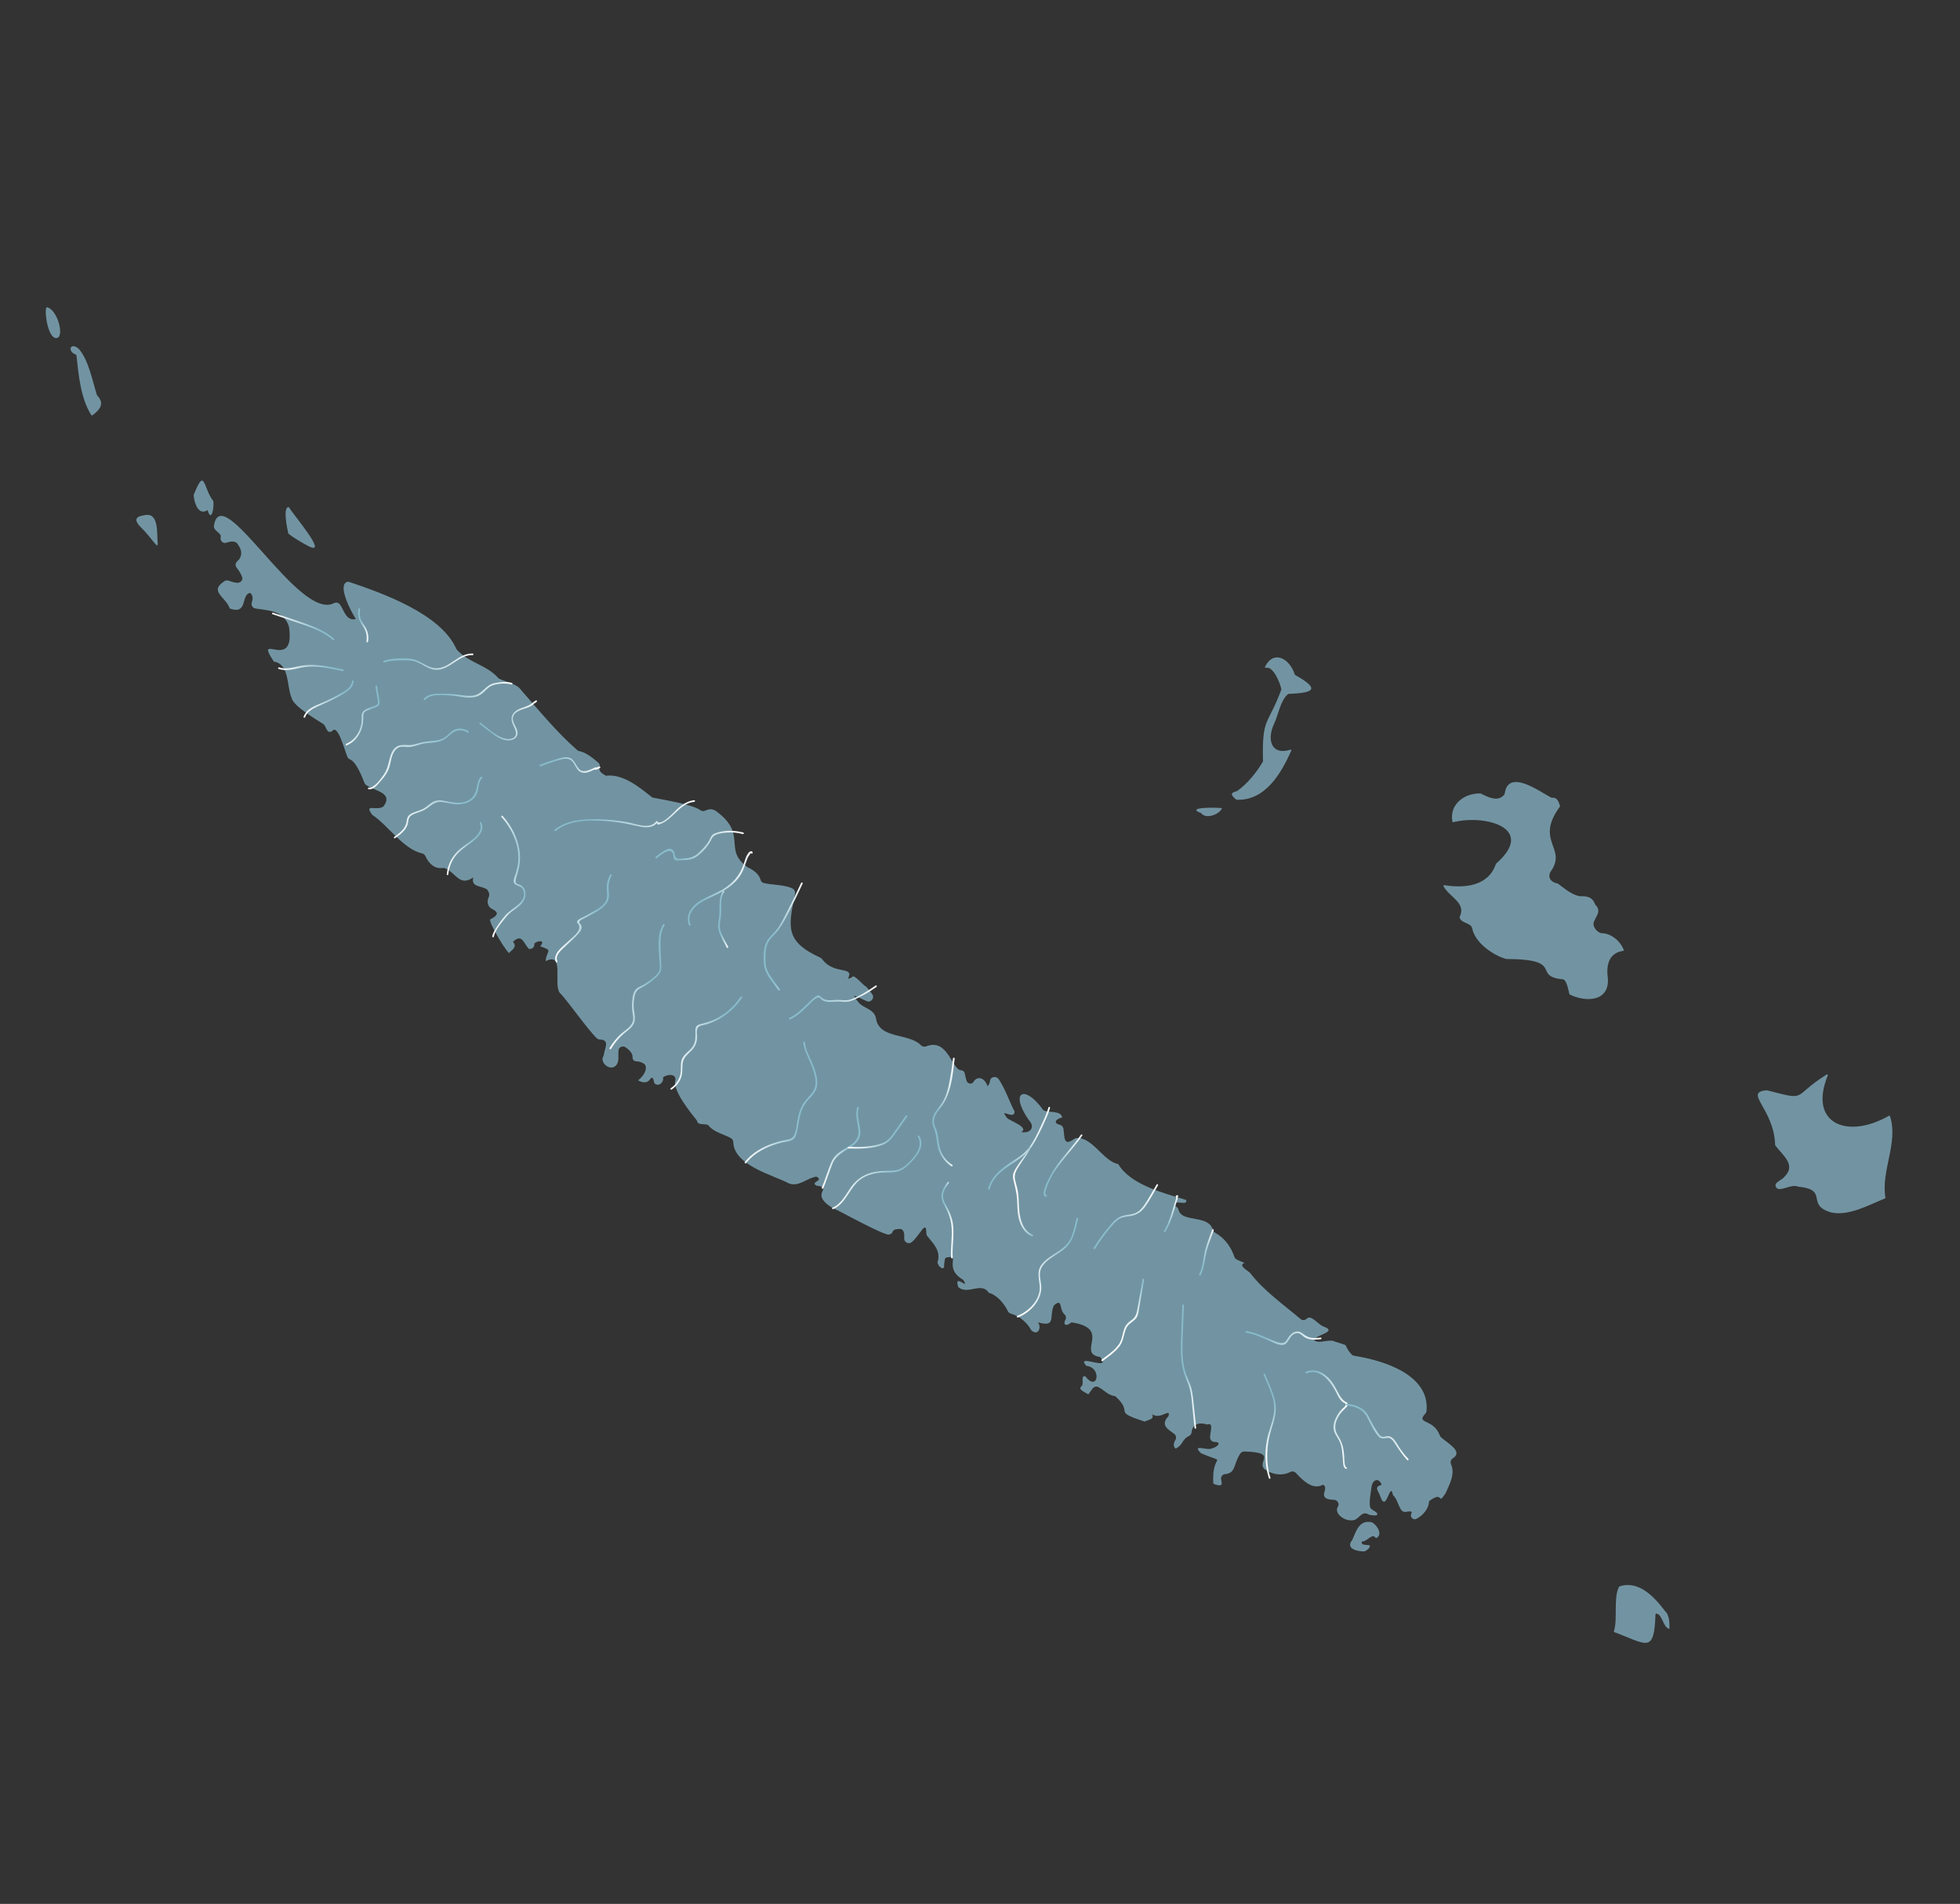 <?xml version="1.0" encoding="utf-8"?>
<!-- Generator: Adobe Illustrator 24.3.0, SVG Export Plug-In . SVG Version: 6.00 Build 0)  -->
<svg version="1.0" id="Calque_1" xmlns="http://www.w3.org/2000/svg" xmlns:xlink="http://www.w3.org/1999/xlink" x="0px" y="0px"
	 viewBox="0 0 305.7 297" enable-background="new 0 0 305.7 297" xml:space="preserve">
<rect x="0" y="0" width="305.7" height="297" fill="#333333" stroke="none"/>
<g id="New_Caledonia">
	<path fill="#7294A2" d="M33.24,78.12c-1.57-1.99-1.24-5.43-3.02-0.94c-0.01,0.02-0.01,0.04-0.01,0.06c0.05,1.1,0.72,3.31,2.16,2.33
		c0.62,2.06,1.05-0.44,0.9-1.4C33.26,78.15,33.25,78.14,33.24,78.12z M44.97,83.23c0,0.01,0.01,0.02,0.02,0.03
		c0.75,0.6,2.4,1.59,3.26,2c2.92,1.37-2.43-4.89-3.19-6.12c-0.02-0.02-0.04-0.04-0.07-0.04C44.09,79.16,44.81,82.56,44.97,83.23z
		 M213.96,237.47c-0.02-0.01-0.03-0.01-0.05-0.02c-1.96-0.36-2.38,1.42-3,2.78c-1.13,1.38,0.86,1.83,1.94,1.78
		c0.33-0.17,0.86-0.49,0.8-0.93c-0.3-0.13-1.52,0.05-1.23-0.61c0.82,0.04,1.59-1.34,2.09-0.62c0.04,0.05,0.12,0.09,0.18,0.06
		C215.71,239.41,214.77,237.85,213.96,237.47z M187.35,126.84c0.69,1.01,2.86,0.23,3.25-0.77
		C189.57,125.93,184.73,125.91,187.35,126.84z M15.14,61.67c-0.01-0.01-0.02-0.02-0.02-0.04c-0.71-2.18-1.27-5.45-2.86-7.24
		c-1.33-1.1-1.8,0.44-0.41,0.94c0.04,0.01,0.06,0.04,0.07,0.08c0.31,2.85,0.64,6.73,2.32,9.34c0.04,0.06,0.12,0.07,0.18,0.03
		C15.58,63.9,16.39,62.98,15.14,61.67z M259.69,251.32c-1.61-2.14-4.07-4.86-7.1-3.84c-0.03,0.01-0.06,0.04-0.08,0.07
		c-0.9,1.73-0.17,5.06-0.79,6.91c-0.02,0.06,0.01,0.13,0.07,0.15c5.04,1.87,6.22,3.46,6.41-2.76c0-0.07,0.07-0.14,0.14-0.13
		c0.99,0.13,0.99,2.12,2.03,2.39C260.43,253.32,260.37,251.87,259.69,251.32z M250.78,152.65c-0.29-2.04,0.11-3.98,2.36-4.31
		c0.08-0.01,0.13-0.09,0.11-0.16c-0.51-1.36-1.99-2.63-3.48-2.6c-0.66-0.15-1.31-0.9-1.23-1.6c0-0.02,0.01-0.03,0.01-0.05
		c0.4-1.09,1.29-1.79,0.26-2.8c-0.43-1.2-1.21-1.35-2.38-1.32c-0.01,0-0.02,0-0.03,0c-1.28-0.23-2.41-1.23-3.4-1.96
		c-0.01-0.01-0.03-0.01-0.04-0.02c-0.96-0.17-1.62-0.82-1.14-1.81c2.74-3.78-2.56-4.73,1.51-10.24c-0.18-0.63-0.46-1.5-1.32-1.32
		c-1.83-0.94-6.81-4.68-7.33-0.61c0,0.02-0.01,0.05-0.03,0.07c-0.99,1.29-2.61,0.4-3.71-0.14c-0.01-0.01-0.03-0.01-0.04-0.01
		c-2.52-0.04-4.87,1.7-4.37,4.4c0.01,0.06,0.07,0.1,0.13,0.09c4.95-1.25,13.04,0.9,6.68,6.47c-0.02,0.01-0.03,0.03-0.03,0.05
		c-1.17,3.49-4.93,3.81-8.05,3.3c-0.09-0.01-0.16,0.08-0.12,0.16c0.91,1.72,3.6,2.57,2.53,4.78c-0.01,0.03-0.02,0.07-0.01,0.1
		c0.22,0.95,1.75,0.79,1.96,1.69c0.41,2.21,3.2,4.19,5.27,4.78c0.01,0,0.03,0,0.04,0.01c9.3,0.02,3.9,2.69,8.83,3.17
		c0.64,0.08,0.87,1.84,1.03,2.33c0.01,0.02,0.02,0.03,0.04,0.04C247.28,156.35,251.01,156.31,250.78,152.65z M192.84,124.75
		c4.48,0.23,6.99-4.11,8.56-7.66c0.04-0.09-0.05-0.17-0.14-0.14c-2.99,0.95-3.69-1.59-2.55-4.02c0.65-1.32,1-3.71,2.18-4.65
		c0.02-0.02,0.05-0.03,0.08-0.03c3.84-0.17,5.11-0.66,1.04-2.95c-0.03-0.02-0.05-0.04-0.06-0.07c-0.81-2.54-3.32-3.89-4.64-1.22
		c-0.04,0.09,0.04,0.19,0.14,0.17c1.13-0.32,2.24,2.41,2.4,3.35c0,0.02,0,0.05-0.01,0.07c-2.15,5.77-3.01,4.15-2.85,11.14
		c0,0.02,0,0.05-0.02,0.07c-0.93,1.63-2.49,3.55-4.04,4.6C191.76,123.69,192.03,124.1,192.84,124.75z M294.61,174.06
		c-6.48,3.71-12.61,1.25-9.53-6.29c0.04-0.11-0.08-0.21-0.18-0.15c-5.66,3.56-2.73,4.14-9.33,2.46c-3.73,0.3,1.13,2.8,1.3,8.54
		c0,0.02,0.01,0.04,0.02,0.06c1.06,1.46,3.33,3.02,1.46,4.85c-0.35,0.57-1.84,0.93-1.32,1.7c0.47,0.83,2.41-0.62,3.4-0.12
		c4.92,0.47,1.12,2.83,5.14,4.02c2.79,0.63,5.91-1.17,8.44-2.18c0.04-0.02,0.07-0.06,0.06-0.11c-0.72-4.24,2.06-8.59,0.71-12.72
		C294.76,174.06,294.67,174.02,294.61,174.06z M224.59,223.96c-1.03-2.75-3.79-1.75-2.3-3.42c0.12-0.13,0.2-0.29,0.21-0.47
		c0.49-5.62-6.7-7.85-11.27-8.57c-0.18-0.03-0.35-0.12-0.47-0.26c-1.54-1.78,0.15-1.1-2.55-1.95c-0.85-0.5-2.45,0.42-3.21-0.2
		c-0.13-0.84,3.98-1.3,1.32-2.2c-0.8-0.37-1.84-1.83-2.49-1.19c-0.27,0.26-0.67,0.32-0.96,0.08c-2.58-2.18-5.76-4.44-7.79-7.08
		c-0.25-0.44-2.12-1.24-0.97-1.7c-0.26-0.11-0.93-0.34-1.3-0.57c-0.13-0.08-0.22-0.2-0.27-0.34c-0.56-1.6-1.48-2.93-3.07-3.82
		c-0.15-0.08-0.25-0.23-0.29-0.39c-0.68-2.48-4.78-1.09-5.35-3.11c-0.02-0.29-0.37-0.58-0.61-0.69c-0.43-1.14,2.15,0.19,1.77-0.89
		c-3.45-1.08-8.65-2.34-10.59-5.61c-2.21-0.33-4.08-4.3-6.51-4.04c-0.14,0.01-0.28,0.08-0.39,0.16c-1.67,1.17-1.43-0.27-1.64-1.64
		c-0.05-0.3-0.28-0.53-0.57-0.6c-0.94-0.2-0.81-0.86,0.38-1.14c-0.16-1.06-1.89-0.74-2.75-1.04c-0.12-0.04-0.22-0.14-0.3-0.24
		c-2.87-3.95-5.19-2.69-2.17,1.67c1.09,1.15,0.23,2.14-1.16,1.89c1.32-0.77-2-1.81-2.24-2.24c-1.35-1.75,1.16,0.49,1.2-0.97
		c-0.66-1.15-1.41-3.46-2.49-5.05c-0.37-0.54-1.26-0.4-1.34,0.25c-0.04,0.3-0.16,0.6-0.38,0.86c-0.6-1.62-1.76-1.48-2.2-0.69
		c-0.25,0.45-0.94,0.32-1.09-0.17c-0.12-0.39-0.21-0.79-0.28-1.14c-0.05-0.25-0.25-0.47-0.51-0.48c-1.55-0.02-2.05-5.1-5.52-3.74
		c-0.28,0.11-0.6,0.03-0.81-0.18c-1.89-1.96-6.58-0.89-7.02-4.27c-0.31-1.34-1.79-1.45-2.62-2.32c-1.62-1.9-0.27-0.88,1.21-0.28
		c0.66,0.27,1.26-0.51,0.84-1.09c-0.31-0.43-0.64-0.85-0.98-1.21c-0.33-0.01-1.96-2.16-2.21-1.4c-0.86,0.37-0.48,0.17-0.37-0.47
		c-0.02-1.06-2.63-0.19-4.25-2.38c-0.08-0.11-0.19-0.2-0.31-0.25c-5.59-2.57-4.93-4.86-3.92-9.94c0.06-0.31-0.07-0.64-0.34-0.8
		c-1.14-0.65-3.35-0.57-4.59-0.91c-0.23-0.06-0.38-0.25-0.44-0.48c-0.26-0.94-1.18-1.57-2.03-1.97c-3.95-2.82,0.14-5.07-4.95-8.78
		c-0.59-0.37-1.11-0.3-1.63-0.05c-0.22,0.11-0.57,0.1-0.77-0.05c-1.28-0.96-6.11-1.69-7.37-1.96c-0.1-0.02-0.18-0.06-0.26-0.13
		c-2-1.59-4.46-3.61-7.11-3.3c-0.59-0.31-1.16-0.7-0.99-1.3c0.07-0.26,0.01-0.53-0.18-0.71c-0.79-0.72-2.01-1.65-2.95-1.82
		c-0.13-0.02-0.24-0.07-0.34-0.15c-3.09-2.66-6.17-6.42-8.77-9.38c-0.65-0.99-2.41-1.27-3.42-1.77c-0.07-0.04-0.13-0.09-0.19-0.15
		c-1.68-1.96-4.71-2.42-6.41-4.38c-0.05-0.05-0.08-0.11-0.11-0.17c-2.42-5.42-11.48-8.65-16.66-10.39
		c-0.12-0.04-0.26-0.06-0.38-0.01c-1.51,0.58,0.71,4.75,1.39,5.78c-1.47,0.38-1.83-1.32-2.44-2.21c-0.21-0.31-0.62-0.45-0.95-0.27
		c-5.48,2.94-17.53-19.5-18.74-12.09c-0.04,0.22,0.04,0.44,0.18,0.61c0.44,0.51,0.99,0.74,0.87,1.18c-0.14,0.56,0.35,1.07,0.9,0.88
		c0.73-0.24,1.52-0.39,1.9,0.46c0.62,0.81,0.5,1.86-0.19,2.42c-0.31,0.25-0.38,0.69-0.13,1c0.43,0.55,0.84,1.19,0.91,1.72
		c-0.23,1.08-1.43,0.55-2.2,0.31c-0.19-0.06-0.4-0.03-0.57,0.07c-2.54,1.61,0.17,2.44,0.8,4.29c2.88,1.02,1.68-2.18,3.17-2.44
		c0.49,0.37,0.44,0.96,0.26,1.5c-0.14,0.41,0.13,0.86,0.56,0.93c2.1,0.34,4.42,0.29,5.24,2.83c1.08,7.28-5.62,0.53-2.36,5.45
		c2.51,0.42,1.97,3.86,2.78,5.69c0.26,1.27,3.84,3.34,4.95,4.07c0.06,0.04,0.1,0.08,0.15,0.14c0.37,0.53,0.42,1.36,1.2,0.97
		c0.89-1.28,1.93,2.96,2.43,4.07c0.07,0.16,0.21,0.25,0.37,0.32c1.03,0.44,1.87,2.73,2.27,3.7c0.04,0.1,0.1,0.18,0.18,0.25
		c1.23,0.99,4.39,1.16,2.79,3.37c-0.99,0.84-3.19-0.58-1.75,1.35c2.48,1.63,4.76,5.3,7.75,6c0.23,0.05,0.42,0.2,0.52,0.42
		c0.51,1.12,1.38,2.02,2.69,1.86c0.14-0.02,0.28-0.01,0.41,0.05c1.71,0.76,2.23,2.88,4.36,1.42c-0.36,1.59,1.25,1.23,2.17,1.89
		c0.35,0.44,0.39,0.86,0.24,1.19c-0.31,0.67-0.17,1.47,0.49,1.81c0.85,0.43,1.29,0.86-0.22,1.64c-0.53,0.15,3.06,6.15,3.01,5.14
		c0.57-0.5,1.14-0.93,0.51-1.63c1.46-1.38,1.65,0.29,2.5,1.12c0.61-0.01,0.84-0.27,0.85-0.88c0.65-0.52,1.77-0.48,0.89,0.46
		c2.14,0.72,0.99,0.56,0.85,2.32c2.98-1.48,1.21,3.34,2.16,4.88c0.03,0.05,0.06,0.08,0.1,0.12c1.07,1.03,4.48,5.92,5.77,7.06
		c0.12,0.11,0.28,0.16,0.44,0.16c1.65,0.05,0.69,1.45,0.58,2.54c-0.74,1,1.02,2.5,1.93,1.51c0.6-0.67,0.26-1.64,0.41-2.43
		c0.09-0.49,0.68-0.68,1.09-0.4c0.57,0.4,1.11,0.93,1.08,1.52c-0.02,0.33,0.18,0.64,0.51,0.65c0.46,0.02,0.94,0.15,1.28,0.39
		c0.11,0.08,0.2,0.19,0.24,0.32c0.25,0.84-0.54,1.78-1.16,2.27c0.51,0.32,1.33,0.52,1.78-0.07c0.59-0.84,0.59,0.12,0.77,0.53
		c0.69,0.68,1.56-0.31,1.31-0.92c0.62-0.48,2-0.65,1.97,0.38c-0.6,1.51,2.45,5.24,3.33,6.34c0.17,0.86,1.18,0.41,1.77,0.73
		c0.88,1.15,2.62,1.45,3.59,2.06c0.2,0.13,0.31,0.36,0.32,0.6c0.12,3.65,6.19,5.1,8.66,6.42c1.54,0.62,2.84-0.84,4.29-1.05
		c1.32,0.64-1.01,0.79,0,1.4c2.95,0.39-1.41,1.09,2.62,3.55c0.48,0.07,6.16,3.34,8.38,4.05c0.35,0.11,0.78-0.04,0.9-0.39
		c0.15-0.45,0.7-0.43,1.27-0.45c0.54,0.18,0.58,0.82,0.54,1.44c-0.04,0.64,0.69,1.02,1.18,0.61c1.3-1.08,2.26-3.6,2.27-1.41
		c0,0.18,0.06,0.36,0.17,0.5c0.95,1.18,2.09,2.26,1.61,3.96c0.02,0.7,0.44,0.7,1.02,0.86c-0.17-0.5-0.22-1.04,0.25-1.48
		c2.53-0.57-0.58,1.52,2.71,3.47c1.12,1.83-1.58-1.25-0.77,1.13c1.48,1.28,3.62-0.9,4.75,0.88c1.27,0.34,2.39,1.64,2.98,2.87
		c0.09,0.19,0.26,0.32,0.46,0.38c1.31,0.37,2.55,1.36,3.16,2.56c1,1.02,1.71-0.31,1.08-1.2c2.93,0.83,1.67-0.93,2.48-2.64
		c1.41-1.23,0.75,0.59,1.64,1.39c0.26,0.23,0.31,0.58,0.14,0.88c-0.36,0.61-0.01,1.16,0.96,0.37c6.41,0.97,0.67,4.82,4.47,5.41
		c1.98,2.4-3.99-0.71-2.16,1.38c2.47,0.22,1.82,4.17-0.16,1.63c-0.77-0.17-0.15,1.12-0.57,1.54c-0.71,0.51,0.67,1,1.04,1.28
		c0,0,0.39-0.53,0.68-0.92c0.19-0.26,0.55-0.37,0.85-0.24c0.88,0.4,1.59,1.36,2.65,1.42c3.07,2.72-0.64,2.3,4.63,3.98
		c0.46-0.28,1.61-0.32,1.12-1.16c1.34,0.96,2.95-1.08,2.58,0.31c-1.25,1.35-0.26,1.94,0.86,2.74c0.31,0.22,0.42,0.64,0.22,0.97
		c-0.27,0.45-0.4,1,0.03,1.36c1.21-0.6,0.93-1.4,2.08-1.97c0.22-0.11,0.38-0.31,0.41-0.55c0.13-1.33,1.16-1.64,2.46-1.24
		c1.04-0.35,0.42,1.09,0.43,2.04c0.01,0.38,0.33,0.68,0.7,0.68c1.24-0.01,0.42,0.87-0.63,1.07c-0.66,0.2-3-0.76-1.48,0.69
		c4.42,1.89,1.6-0.4,1.91,4.76c1.6,0.62,1.34-0.03,1.22-0.68c-0.07-0.4,0.19-0.78,0.6-0.82c1.75-0.17,1.28-1.53,2.38-3.2
		c0.14-0.21,0.4-0.34,0.65-0.33c5.62,0.14,1.42,1.78,3.42,2.94c1.17,0.72,2.56,0.87,3.77,0.24c0.28-0.15,0.64-0.06,0.85,0.17
		c1.07,1.17,2.62,2.71,4.22,1.83c0.49,0.19,0.34,0.8,0.18,1.28c-0.11,0.34,0.04,0.72,0.36,0.87s0.73,0.19,1.14,0.2
		c0.55,0.01,0.95,0.62,0.64,1.08c-0.68,1.02,1.11,2.45,2.57,2.07c0.08-0.02,0.17-0.06,0.24-0.11c0.75-0.48,1.06-1.31,2.05-0.71
		c1.51,0.34,1.72-0.12,0.54-0.76c-0.22-0.12-0.38-0.33-0.41-0.58c-0.12-0.92,0.18-2.26,0.26-3.05c0.18-1.14,1.15-1.43,1.58-0.28
		c-1.33,0.38-0.47,0.93-0.2,1.86c0.96,2.68,1.5-2.64,1.97-0.24c0.63,0.55,0.8,1.61,1.29,2.32c0.16,0.23,0.45,0.34,0.72,0.29
		c0.81-0.17,1-0.03,0.86,0.21c-0.31,0.53,0.25,1.16,0.79,0.87c1.14-0.61,1.97-1.73,1.95-2.75c2.42-1.79,1.23,0.8,2.56-1.2
		c0.68-1.45,1.53-3.1,0.89-4.52c-0.15-0.32-0.07-0.75,0.23-0.94c1.68-1.07-0.54-2.21-1.78-3.29
		C224.68,224.15,224.63,224.06,224.59,223.96z M7.33,47.93c-0.51-0.11,0,4.74,1.41,4.81S9.04,48.3,7.33,47.93z M22.59,80.36
		c-0.37,0.08-2.37,0.19-0.59,1.92s2.74,3.72,2.59,2.32C24.44,83.19,24.81,79.91,22.59,80.36z M146.21,196.81
		c0.02,0.7,0.87,1.37,1.02,0.86c0,0,0.05-1.16,0.25-1.48"/>
	<g>
		<g>
			<g>
				
					<linearGradient id="SVGID_1_" gradientUnits="userSpaceOnUse" x1="59.774" y1="365.219" x2="73.841" y2="365.219" gradientTransform="matrix(1 0 0 1 0 -262)">
					<stop  offset="0.251" style="stop-color:#89BCCC"/>
					<stop  offset="1" style="stop-color:#FFFFFF"/>
				</linearGradient>
				<path fill="url(#SVGID_1_)" d="M73.72,101.95c-2.23-0.1-3.59,2.4-5.78,2.29c-1.37-0.07-2.41-1.25-3.77-1.44
					c-1.37-0.18-2.98-0.11-4.31,0.28c-0.15,0.05-0.09,0.29,0.07,0.24c0.77-0.23,1.56-0.29,2.36-0.31c0.83-0.02,1.7-0.07,2.5,0.18
					c1.14,0.36,2.05,1.32,3.31,1.3c2.14-0.03,3.46-2.39,5.63-2.29C73.88,102.2,73.88,101.95,73.72,101.95L73.72,101.95z"/>
			</g>
		</g>
		<g>
			<g>
				
					<linearGradient id="SVGID_2_" gradientUnits="userSpaceOnUse" x1="66.076" y1="369.796" x2="79.931" y2="369.796" gradientTransform="matrix(1 0 0 1 0 -262)">
					<stop  offset="0.251" style="stop-color:#89BCCC"/>
					<stop  offset="1" style="stop-color:#FFFFFF"/>
				</linearGradient>
				<path fill="url(#SVGID_2_)" d="M79.84,106.53c-0.88-0.25-1.96-0.14-2.85,0.07c-1.24,0.3-1.77,1.64-3.05,1.89
					c-0.77,0.15-1.57,0.01-2.33-0.1c-0.72-0.1-1.43-0.16-2.15-0.17c-1.13-0.01-2.51-0.13-3.35,0.77c-0.11,0.12,0.07,0.29,0.18,0.18
					c0.92-0.98,2.78-0.74,3.99-0.67c1.22,0.07,2.5,0.48,3.73,0.24c0.46-0.09,0.88-0.29,1.24-0.59c0.48-0.4,0.86-0.94,1.46-1.19
					c0.86-0.35,2.17-0.44,3.06-0.19C79.93,106.82,80,106.58,79.84,106.53L79.84,106.53z"/>
			</g>
		</g>
		<g>
			<g>
				
					<linearGradient id="SVGID_3_" gradientUnits="userSpaceOnUse" x1="42.429" y1="359.719" x2="52.117" y2="359.719" gradientTransform="matrix(1 0 0 1 0 -262)">
					<stop  offset="0" style="stop-color:#FFFFFF"/>
					<stop  offset="0.785" style="stop-color:#89BCCC"/>
				</linearGradient>
				<path fill="url(#SVGID_3_)" d="M42.52,95.82c1.7,0.58,3.41,1.14,5.11,1.74c1.53,0.54,3.05,1.17,4.28,2.27
					c0.12,0.11,0.3-0.07,0.18-0.18c-1.18-1.05-2.62-1.7-4.09-2.23c-1.79-0.65-3.6-1.23-5.41-1.84
					C42.43,95.53,42.36,95.77,42.52,95.82L42.52,95.82z"/>
			</g>
		</g>
		<g>
			<g>
				
					<linearGradient id="SVGID_4_" gradientUnits="userSpaceOnUse" x1="43.374" y1="366.211" x2="53.606" y2="366.211" gradientTransform="matrix(1 0 0 1 0 -262)">
					<stop  offset="0" style="stop-color:#FFFFFF"/>
					<stop  offset="0.785" style="stop-color:#89BCCC"/>
				</linearGradient>
				<path fill="url(#SVGID_4_)" d="M43.46,104.35c1.52,0.54,3.17-0.3,4.71-0.36c1.78-0.07,3.54,0.32,5.28,0.7
					c0.16,0.03,0.22-0.21,0.07-0.24c-1.63-0.36-3.28-0.72-4.96-0.72c-0.77,0-1.52,0.1-2.27,0.27c-0.92,0.2-1.83,0.43-2.75,0.11
					C43.37,104.06,43.31,104.3,43.46,104.35L43.46,104.35z"/>
			</g>
		</g>
		<g>
			<g>
				
					<linearGradient id="SVGID_5_" gradientUnits="userSpaceOnUse" x1="47.343" y1="371.062" x2="55.161" y2="371.062" gradientTransform="matrix(1 0 0 1 0 -262)">
					<stop  offset="0" style="stop-color:#FFFFFF"/>
					<stop  offset="0.785" style="stop-color:#89BCCC"/>
				</linearGradient>
				<path fill="url(#SVGID_5_)" d="M47.59,111.88c0.28-0.79,1.02-1.24,1.74-1.58c0.8-0.38,1.63-0.7,2.43-1.1s1.64-0.81,2.36-1.34
					c0.54-0.4,0.98-0.89,1.04-1.58c0.02-0.16-0.23-0.16-0.25,0c-0.08,0.88-0.91,1.4-1.6,1.8c-0.83,0.49-1.69,0.93-2.57,1.34
					c-1.22,0.56-2.89,0.99-3.39,2.4C47.3,111.96,47.54,112.03,47.59,111.88L47.59,111.88z"/>
			</g>
		</g>
		<g>
			<g>
				
					<linearGradient id="SVGID_6_" gradientUnits="userSpaceOnUse" x1="53.897" y1="373.615" x2="59.209" y2="373.615" gradientTransform="matrix(1 0 0 1 0 -262)">
					<stop  offset="0" style="stop-color:#FFFFFF"/>
					<stop  offset="0.785" style="stop-color:#89BCCC"/>
				</linearGradient>
				<path fill="url(#SVGID_6_)" d="M54.06,116.28c1.75-0.72,2.62-2.51,2.6-4.33c0-0.3-0.01-0.65,0.22-0.88
					c0.22-0.22,0.62-0.31,0.9-0.43c0.38-0.16,0.96-0.28,1.26-0.59c0.27-0.28,0.15-0.66,0.09-1c-0.11-0.67-0.22-1.34-0.32-2.02
					c-0.03-0.16-0.27-0.09-0.24,0.07c0.09,0.56,0.18,1.12,0.27,1.68c0.04,0.27,0.22,0.87,0.02,1.09c-0.18,0.2-0.54,0.27-0.77,0.37
					c-0.66,0.27-1.53,0.43-1.66,1.25c-0.06,0.38,0,0.77-0.04,1.16c-0.05,0.5-0.19,0.98-0.4,1.43c-0.41,0.87-1.1,1.59-1.99,1.95
					C53.84,116.1,53.91,116.34,54.06,116.28L54.06,116.28z"/>
			</g>
		</g>
		<g>
			<g>
				
					<linearGradient id="SVGID_7_" gradientUnits="userSpaceOnUse" x1="57.389" y1="380.394" x2="73.126" y2="380.394" gradientTransform="matrix(1 0 0 1 0 -262)">
					<stop  offset="0" style="stop-color:#FFFFFF"/>
					<stop  offset="0.785" style="stop-color:#89BCCC"/>
				</linearGradient>
				<path fill="url(#SVGID_7_)" d="M57.51,123.12c0.74,0.09,1.24-0.58,1.68-1.07c0.52-0.57,1.02-1.18,1.35-1.88
					c0.37-0.79,0.39-1.68,0.72-2.49c0.21-0.51,0.57-1.01,1.13-1.16c0.48-0.12,0.98,0.04,1.46,0.01c0.83-0.05,1.59-0.47,2.42-0.57
					c0.75-0.09,1.51-0.1,2.24-0.29c0.64-0.17,1.12-0.51,1.59-0.97c0.8-0.79,1.85-1.06,2.84-0.41c0.14,0.09,0.26-0.13,0.13-0.22
					c-0.55-0.36-1.2-0.5-1.84-0.35c-0.82,0.18-1.19,0.84-1.84,1.29c-0.74,0.52-1.69,0.56-2.56,0.64c-0.83,0.08-1.56,0.29-2.36,0.51
					c-0.81,0.22-1.75-0.14-2.51,0.27c-0.58,0.32-0.9,0.95-1.08,1.55c-0.29,0.98-0.39,1.91-0.97,2.78c-0.44,0.66-1.52,2.22-2.41,2.11
					C57.35,122.85,57.35,123.1,57.51,123.12L57.51,123.12z"/>
			</g>
		</g>
		<g>
			<g>
				
					<linearGradient id="SVGID_8_" gradientUnits="userSpaceOnUse" x1="55.841" y1="359.548" x2="57.444" y2="359.548" gradientTransform="matrix(1 0 0 1 0 -262)">
					<stop  offset="0.251" style="stop-color:#89BCCC"/>
					<stop  offset="1" style="stop-color:#FFFFFF"/>
				</linearGradient>
				<path fill="url(#SVGID_8_)" d="M55.92,94.98c-0.19,0.86,0,1.68,0.48,2.41c0.25,0.39,0.52,0.76,0.66,1.21
					c0.15,0.47,0.18,0.96,0.09,1.45c-0.03,0.16,0.21,0.22,0.24,0.07c0.15-0.84-0.02-1.67-0.47-2.39c-0.25-0.39-0.54-0.76-0.68-1.21
					c-0.16-0.47-0.18-0.97-0.07-1.46C56.19,94.89,55.95,94.82,55.92,94.98L55.92,94.98z"/>
			</g>
		</g>
		<g>
			<g>
				
					<linearGradient id="SVGID_9_" gradientUnits="userSpaceOnUse" x1="61.434" y1="387.965" x2="75.236" y2="387.965" gradientTransform="matrix(1 0 0 1 0 -262)">
					<stop  offset="0" style="stop-color:#FFFFFF"/>
					<stop  offset="0.785" style="stop-color:#89BCCC"/>
				</linearGradient>
				<path fill="url(#SVGID_9_)" d="M61.61,130.76c0.55-0.39,1.11-0.79,1.53-1.33c0.18-0.24,0.34-0.51,0.43-0.8
					c0.16-0.51,0.05-1.04,0.55-1.4c0.61-0.43,1.47-0.53,2.13-0.91c0.83-0.48,1.41-1.27,2.47-1.22c0.93,0.05,1.81,0.39,2.75,0.37
					c0.68-0.01,1.35-0.16,1.93-0.53c0.47-0.3,0.84-0.74,1.03-1.27c0.27-0.77,0.16-1.68,0.77-2.31c0.11-0.12-0.06-0.29-0.18-0.18
					c-0.43,0.44-0.54,0.99-0.64,1.58c-0.16,0.88-0.45,1.6-1.26,2.06c-0.9,0.51-1.98,0.45-2.96,0.28c-0.75-0.14-1.55-0.4-2.31-0.14
					c-0.68,0.24-1.19,0.85-1.82,1.2c-0.66,0.37-1.49,0.46-2.1,0.91c-0.58,0.42-0.41,1.05-0.66,1.64c-0.33,0.81-1.09,1.35-1.78,1.84
					C61.36,130.64,61.48,130.86,61.61,130.76L61.61,130.76z"/>
			</g>
		</g>
		<g>
			<g>
				
					<linearGradient id="SVGID_10_" gradientUnits="userSpaceOnUse" x1="74.763" y1="374.373" x2="83.745" y2="374.373" gradientTransform="matrix(1 0 0 1 0 -262)">
					<stop  offset="0.251" style="stop-color:#89BCCC"/>
					<stop  offset="1" style="stop-color:#FFFFFF"/>
				</linearGradient>
				<path fill="url(#SVGID_10_)" d="M74.83,112.95c0.67,0.51,1.33,1.04,2.01,1.53c0.56,0.41,1.18,0.8,1.87,0.96
					c1.01,0.22,2.21-0.18,1.97-1.4c-0.14-0.74-0.85-1.4-0.66-2.18c0.18-0.76,1.04-1.06,1.7-1.28c0.51-0.17,1.19-0.38,1.57-0.8
					c0.01-0.01,0.09-0.13,0.09-0.13c0.01-0.01-0.11,0.06-0.01,0.07c0.06,0.01,0.28-0.2,0.33-0.23c0.13-0.09,0.01-0.31-0.13-0.22
					c-0.13,0.09-0.3,0.17-0.41,0.29c-0.03,0.03-0.05,0.08-0.03,0.12c-0.07-0.18,0.09-0.1-0.04-0.06c-0.09,0.03-0.19,0.15-0.27,0.2
					c-0.27,0.19-0.57,0.32-0.88,0.43c-0.49,0.17-0.99,0.31-1.43,0.61c-0.85,0.59-0.88,1.41-0.46,2.29c0.27,0.55,0.76,1.44,0.09,1.92
					c-0.57,0.4-1.43,0.19-2.01-0.07c-1.16-0.53-2.16-1.47-3.17-2.24C74.82,112.64,74.7,112.85,74.83,112.95L74.83,112.95z"/>
			</g>
		</g>
		<g>
			<g>
				
					<linearGradient id="SVGID_11_" gradientUnits="userSpaceOnUse" x1="84.167" y1="381.34" x2="93.647" y2="381.34" gradientTransform="matrix(1 0 0 1 0 -262)">
					<stop  offset="0.251" style="stop-color:#89BCCC"/>
					<stop  offset="1" style="stop-color:#FFFFFF"/>
				</linearGradient>
				<path fill="url(#SVGID_11_)" d="M84.32,119.54c0.7-0.28,1.42-0.53,2.14-0.75c0.7-0.21,1.74-0.66,2.44-0.29
					c0.89,0.46,0.87,1.85,1.99,2.04c0.57,0.1,1.12-0.18,1.62-0.4c0.07-0.03,0.41-0.12,0.44-0.18c0.06-0.11-0.06-0.23-0.15-0.13
					c-0.09,0.1-0.06,0.21,0.07,0.24c0.17,0.05,0.57-0.21,0.71-0.27c0.15-0.07,0.02-0.28-0.13-0.22c-0.09,0.04-0.52,0.15-0.57,0.24
					c-0.05,0.1,0.04,0.22,0.14,0.14c0.09-0.07,0.09-0.19-0.01-0.24c-0.13-0.07-0.42,0.11-0.53,0.16c-0.71,0.31-1.59,0.74-2.21,0.03
					c-0.61-0.7-0.78-1.75-1.9-1.79c-0.66-0.02-1.35,0.24-1.98,0.43c-0.73,0.22-1.44,0.47-2.14,0.75
					C84.1,119.35,84.17,119.6,84.32,119.54L84.32,119.54z"/>
			</g>
		</g>
		<g>
			<g>
				
					<linearGradient id="SVGID_12_" gradientUnits="userSpaceOnUse" x1="69.679" y1="394.367" x2="75.229" y2="394.367" gradientTransform="matrix(1 0 0 1 0 -262)">
					<stop  offset="0" style="stop-color:#FFFFFF"/>
					<stop  offset="0.785" style="stop-color:#89BCCC"/>
				</linearGradient>
				<path fill="url(#SVGID_12_)" d="M69.93,136.39c0.08-0.93,0.4-1.83,0.92-2.6c0.53-0.78,1.28-1.36,2.04-1.91
					c1.11-0.8,2.88-1.97,2.18-3.59c-0.06-0.15-0.28-0.02-0.22,0.13c0.42,0.98-0.31,1.87-1.02,2.46c-0.66,0.54-1.4,1-2.05,1.55
					c-1.2,1.01-1.96,2.4-2.1,3.97C69.66,136.55,69.91,136.55,69.93,136.39L69.93,136.39z"/>
			</g>
		</g>
		<g>
			<g>
				
					<linearGradient id="SVGID_13_" gradientUnits="userSpaceOnUse" x1="76.766" y1="398.728" x2="81.963" y2="398.728" gradientTransform="matrix(1 0 0 1 0 -262)">
					<stop  offset="0.108" style="stop-color:#FFFFFF"/>
					<stop  offset="1" style="stop-color:#89BCCC"/>
				</linearGradient>
				<path fill="url(#SVGID_13_)" d="M78.21,127.45c1.62,1.81,2.78,4.29,2.63,6.76c-0.04,0.7-0.21,1.38-0.4,2.05
					c-0.11,0.39-0.4,0.92-0.31,1.33c0.05,0.23,0.2,0.36,0.41,0.47c0.44,0.23,0.84,0.26,1.06,0.78c0.79,1.84-1.8,2.81-2.76,3.93
					c-0.46,0.54-0.89,1.11-1.27,1.71c-0.31,0.47-0.68,1.01-0.79,1.58c-0.03,0.16,0.21,0.22,0.24,0.07c0.21-1.08,1.18-2.19,1.86-3.01
					c0.37-0.45,0.75-0.81,1.23-1.14c0.57-0.39,1.17-0.81,1.54-1.41c0.54-0.87,0.42-2.15-0.61-2.57c-0.13-0.05-0.41-0.09-0.49-0.2
					c-0.22-0.28-0.08-0.7,0.01-0.99c0.16-0.53,0.31-1.06,0.42-1.6c0.16-0.84,0.17-1.7,0.05-2.55c-0.3-2-1.27-3.87-2.62-5.37
					C78.28,127.15,78.11,127.33,78.21,127.45L78.21,127.45z"/>
			</g>
		</g>
		<g>
			<g>
				
					<linearGradient id="SVGID_14_" gradientUnits="userSpaceOnUse" x1="86.569" y1="405.268" x2="95.402" y2="405.268" gradientTransform="matrix(1 0 0 1 0 -262)">
					<stop  offset="0" style="stop-color:#FFFFFF"/>
					<stop  offset="0.764" style="stop-color:#89BCCC"/>
				</linearGradient>
				<path fill="url(#SVGID_14_)" d="M86.93,149.95c-0.45-1.01,0.81-1.9,1.43-2.5c0.62-0.61,1.3-1.19,1.88-1.85
					c0.28-0.31,0.6-0.78,0.43-1.22c-0.08-0.22-0.33-0.32-0.32-0.55c0.02-0.28,0.76-0.56,1.02-0.7c1.11-0.62,2.54-1.2,3.27-2.29
					c0.31-0.47,0.39-0.97,0.33-1.52c-0.11-1-0.07-1.84,0.42-2.74c0.08-0.14-0.14-0.27-0.22-0.13c-0.36,0.66-0.56,1.39-0.53,2.15
					c0.04,0.9,0.24,1.61-0.41,2.37c-0.53,0.61-1.28,1-1.98,1.39c-0.37,0.21-0.74,0.42-1.11,0.62c-0.28,0.16-0.78,0.33-1.01,0.57
					c-0.3,0.32,0,0.42,0.14,0.71c0.48,0.99-1.04,1.99-1.65,2.59c-0.8,0.79-2.5,1.91-1.91,3.24
					C86.77,150.22,86.99,150.1,86.93,149.95L86.93,149.95z"/>
			</g>
		</g>
		<g>
			<g>
				
					<linearGradient id="SVGID_15_" gradientUnits="userSpaceOnUse" x1="86.445" y1="389.239" x2="108.4" y2="389.239" gradientTransform="matrix(1 0 0 1 0 -262)">
					<stop  offset="0.251" style="stop-color:#89BCCC"/>
					<stop  offset="1" style="stop-color:#FFFFFF"/>
				</linearGradient>
				<path fill="url(#SVGID_15_)" d="M86.67,129.62c2.29-1.87,5.77-1.72,8.55-1.48c1.57,0.14,3.07,0.47,4.6,0.8
					c0.99,0.21,2.07,0.2,2.73-0.67c-0.07,0-0.14,0-0.22,0c0.08,0.11,0.15,0.21,0.23,0.32c0.03,0.04,0.08,0.07,0.14,0.06
					c2.19-0.65,3.22-3.33,5.58-3.57c0.16-0.02,0.16-0.27,0-0.25c-1.06,0.11-1.91,0.7-2.67,1.4c-0.46,0.43-2.5,2.69-3.06,1.92
					c-0.06-0.08-0.16-0.08-0.22,0c-1.02,1.33-3.17,0.35-4.49,0.11c-1.42-0.26-2.86-0.41-4.3-0.45c-2.42-0.06-5.1,0.05-7.06,1.65
					C86.37,129.54,86.54,129.72,86.67,129.62L86.67,129.62z"/>
			</g>
		</g>
		<g>
			<g>
				
					<linearGradient id="SVGID_16_" gradientUnits="userSpaceOnUse" x1="102.209" y1="393.908" x2="116.016" y2="393.908" gradientTransform="matrix(1 0 0 1 0 -262)">
					<stop  offset="0.251" style="stop-color:#89BCCC"/>
					<stop  offset="1" style="stop-color:#FFFFFF"/>
				</linearGradient>
				<path fill="url(#SVGID_16_)" d="M115.93,129.87c-1.45-0.38-3.1-0.4-4.51,0.17c-0.54,0.22-0.6,0.72-0.88,1.19
					c-0.41,0.68-1,1.26-1.57,1.81c-0.75,0.71-1.52,0.85-2.52,0.89c-0.43,0.02-0.95,0.18-1.14-0.33c-0.1-0.27-0.08-0.58-0.25-0.83
					c-0.23-0.35-0.57-0.44-0.94-0.3c-0.68,0.25-1.31,0.78-1.87,1.23c-0.12,0.1,0.05,0.28,0.18,0.18c0.52-0.43,2.15-1.85,2.54-0.69
					c0.1,0.31,0.03,0.82,0.38,0.98c0.2,0.09,0.48,0.03,0.68,0.02c0.35-0.01,0.69-0.02,1.04-0.04c0.59-0.04,1.12-0.18,1.6-0.53
					c0.95-0.69,1.87-1.74,2.36-2.81c0.35-0.76,1.58-0.87,2.33-0.93c0.84-0.07,1.68,0.02,2.5,0.23
					C116.02,130.15,116.08,129.91,115.93,129.87L115.93,129.87z"/>
			</g>
		</g>
		<g>
			<g>
				
					<linearGradient id="SVGID_17_" gradientUnits="userSpaceOnUse" x1="107.273" y1="400.601" x2="117.389" y2="400.601" gradientTransform="matrix(1 0 0 1 0 -262)">
					<stop  offset="0.251" style="stop-color:#89BCCC"/>
					<stop  offset="1" style="stop-color:#FFFFFF"/>
				</linearGradient>
				<path fill="url(#SVGID_17_)" d="M117.38,133.05c0-0.4-0.39-0.28-0.57-0.08c-0.45,0.48-0.64,1.3-0.85,1.91
					c-0.59,1.69-1.64,2.88-3.16,3.82c-1.33,0.82-2.9,1.26-4.14,2.21c-1.04,0.8-1.73,2.15-1.18,3.44c0.06,0.15,0.28,0.02,0.22-0.13
					c-0.66-1.55,0.65-2.93,1.9-3.62c1.11-0.62,2.32-1.05,3.4-1.73c0.92-0.58,1.78-1.29,2.39-2.19c0.33-0.48,0.56-1.01,0.75-1.56
					c0.1-0.29,0.2-0.59,0.31-0.88c0.08-0.22,0.17-0.44,0.28-0.65c0.06-0.11,0.4-0.52,0.4-0.55
					C117.13,133.21,117.38,133.21,117.38,133.05L117.38,133.05z"/>
			</g>
		</g>
		<g>
			<g>
				
					<linearGradient id="SVGID_18_" gradientUnits="userSpaceOnUse" x1="111.996" y1="405.42" x2="113.591" y2="405.42" gradientTransform="matrix(1 0 0 1 0 -262)">
					<stop  offset="0.251" style="stop-color:#89BCCC"/>
					<stop  offset="1" style="stop-color:#FFFFFF"/>
				</linearGradient>
				<path fill="url(#SVGID_18_)" d="M112.75,139.02c-0.84,1.24-0.37,2.92-0.62,4.31c-0.14,0.77-0.2,1.46,0.09,2.21
					c0.31,0.79,0.72,1.55,1.13,2.28c0.08,0.14,0.29,0.01,0.22-0.13c-0.4-0.72-0.81-1.46-1.11-2.22c-0.32-0.82-0.17-1.55-0.04-2.39
					c0.2-1.29-0.24-2.8,0.54-3.95C113.06,139.01,112.84,138.88,112.75,139.02L112.75,139.02z"/>
			</g>
		</g>
		<g>
			<g>
				
					<linearGradient id="SVGID_19_" gradientUnits="userSpaceOnUse" x1="95.067" y1="415.913" x2="103.678" y2="415.913" gradientTransform="matrix(1 0 0 1 0 -262)">
					<stop  offset="0" style="stop-color:#FFFFFF"/>
					<stop  offset="0.764" style="stop-color:#89BCCC"/>
				</linearGradient>
				<path fill="url(#SVGID_19_)" d="M95.3,163.62c0.54-0.89,1.19-1.69,1.99-2.37c0.56-0.47,1.24-0.89,1.56-1.57
					c0.4-0.83,0-1.81-0.02-2.68c-0.01-0.59,0.04-1.2,0.19-1.77c0.16-0.62,0.47-0.87,1.01-1.15c0.79-0.4,1.52-0.9,2.18-1.5
					c0.7-0.64,0.99-1.07,0.93-2.03c-0.06-1.07-0.12-2.14-0.13-3.21c-0.01-1.05,0.07-2.1,0.64-3.01c0.08-0.14-0.13-0.26-0.22-0.13
					c-0.95,1.54-0.69,3.53-0.6,5.25c0.03,0.54,0.14,1.13,0.08,1.67c-0.07,0.66-0.71,1.16-1.19,1.56c-0.42,0.35-0.87,0.66-1.35,0.94
					c-0.34,0.19-0.73,0.33-1.04,0.57c-0.55,0.44-0.64,1.26-0.71,1.91c-0.06,0.53-0.06,1.06,0,1.59c0.06,0.54,0.24,1.11,0.08,1.65
					c-0.26,0.9-1.27,1.42-1.92,2.02c-0.67,0.63-1.24,1.35-1.71,2.14C95,163.64,95.22,163.76,95.3,163.62L95.3,163.62z"/>
			</g>
		</g>
		<g>
			<g>
				
					<linearGradient id="SVGID_20_" gradientUnits="userSpaceOnUse" x1="104.566" y1="424.719" x2="115.751" y2="424.719" gradientTransform="matrix(1 0 0 1 0 -262)">
					<stop  offset="0" style="stop-color:#FFFFFF"/>
					<stop  offset="0.764" style="stop-color:#89BCCC"/>
				</linearGradient>
				<path fill="url(#SVGID_20_)" d="M104.75,169.97c0.64-0.44,1.14-1.03,1.43-1.75c0.3-0.74,0.22-1.43,0.27-2.21
					c0.07-1.02,0.82-1.52,1.46-2.2c0.5-0.52,0.75-1.1,0.81-1.82c0.03-0.41-0.09-0.92-0.01-1.33c0.15-0.73,0.89-0.69,1.43-0.85
					c0.74-0.22,1.45-0.52,2.12-0.91c1.4-0.8,2.58-1.92,3.47-3.27c0.09-0.13-0.13-0.26-0.22-0.13c-0.97,1.47-2.3,2.66-3.88,3.45
					c-0.79,0.39-1.59,0.6-2.44,0.83c-0.55,0.15-0.74,0.4-0.73,0.98c0.01,0.99,0.09,1.95-0.61,2.75c-0.45,0.52-1.06,0.91-1.39,1.52
					c-0.41,0.74-0.18,1.58-0.31,2.38c-0.16,0.97-0.73,1.8-1.53,2.35C104.49,169.84,104.62,170.06,104.75,169.97L104.75,169.97z"/>
			</g>
		</g>
		<g>
			<g>
				
					<linearGradient id="SVGID_21_" gradientUnits="userSpaceOnUse" x1="119.137" y1="408.08" x2="125.191" y2="408.08" gradientTransform="matrix(1 0 0 1 0 -262)">
					<stop  offset="0.251" style="stop-color:#89BCCC"/>
					<stop  offset="1" style="stop-color:#FFFFFF"/>
				</linearGradient>
				<path fill="url(#SVGID_21_)" d="M124.96,137.72c-0.76,1.64-1.55,3.27-2.39,4.88c-0.38,0.74-0.75,1.49-1.24,2.17
					c-0.43,0.6-1,1.06-1.45,1.64c-0.84,1.1-0.82,2.65-0.73,3.97c0.12,1.58,1.36,2.83,2.25,4.07c0.09,0.13,0.31,0.01,0.22-0.13
					c-0.44-0.62-0.89-1.25-1.33-1.87c-0.54-0.77-0.86-1.43-0.89-2.39c-0.02-0.74-0.04-1.49,0.11-2.21c0.17-0.84,0.65-1.42,1.23-2.01
					c0.97-1,1.58-2.2,2.22-3.43c0.77-1.5,1.51-3.02,2.22-4.56C125.24,137.7,125.03,137.57,124.96,137.72L124.96,137.72z"/>
			</g>
		</g>
		<g>
			<g>
				
					<linearGradient id="SVGID_22_" gradientUnits="userSpaceOnUse" x1="123.045" y1="418.375" x2="136.756" y2="418.375" gradientTransform="matrix(1 0 0 1 0 -262)">
					<stop  offset="0.251" style="stop-color:#89BCCC"/>
					<stop  offset="1" style="stop-color:#FFFFFF"/>
				</linearGradient>
				<path fill="url(#SVGID_22_)" d="M123.24,159.02c1.11-0.49,1.96-1.35,2.82-2.18c0.34-0.32,1.25-1.44,1.75-1.2
					c0.2,0.09,0.35,0.36,0.57,0.46c0.19,0.09,0.4,0.14,0.61,0.17c0.7,0.1,1.41-0.08,2.12-0.02c0.66,0.06,1.18,0.08,1.8-0.17
					c1.34-0.54,2.61-1.29,3.79-2.12c0.13-0.09,0.01-0.31-0.13-0.22c-1.2,0.84-2.53,1.68-3.91,2.17c-0.75,0.26-1.45,0.04-2.21,0.07
					c-0.84,0.04-1.69,0.22-2.37-0.41c-0.24-0.22-0.36-0.38-0.69-0.21c-0.46,0.23-0.87,0.68-1.24,1.03c-0.95,0.9-1.83,1.87-3.05,2.41
					C122.97,158.87,123.09,159.08,123.24,159.02L123.24,159.02z"/>
			</g>
		</g>
		<g>
			<g>
				
					<linearGradient id="SVGID_23_" gradientUnits="userSpaceOnUse" x1="116.141" y1="433.995" x2="127.47" y2="433.995" gradientTransform="matrix(1 0 0 1 0 -262)">
					<stop  offset="0" style="stop-color:#FFFFFF"/>
					<stop  offset="0.764" style="stop-color:#89BCCC"/>
				</linearGradient>
				<path fill="url(#SVGID_23_)" d="M125.29,162.61c0.06,0.95,0.49,1.77,0.87,2.63c0.49,1.11,1.05,2.44,1.05,3.67
					c-0.01,1.29-0.9,1.92-1.64,2.83c-0.57,0.71-0.87,1.56-1.07,2.43c-0.22,0.95-0.23,2.1-0.66,2.98c-0.31,0.63-1.09,0.62-1.7,0.76
					c-0.47,0.11-0.94,0.24-1.41,0.4c-1.76,0.58-3.4,1.5-4.56,2.97c-0.1,0.12,0.08,0.3,0.18,0.18c1.37-1.72,3.39-2.66,5.48-3.2
					c0.78-0.2,1.88-0.14,2.24-0.98c0.37-0.88,0.43-1.91,0.63-2.84c0.24-1.12,0.63-2.09,1.42-2.93c0.6-0.65,1.19-1.25,1.32-2.16
					c0.15-1.11-0.29-2.3-0.68-3.32c-0.43-1.12-1.13-2.19-1.21-3.41C125.53,162.45,125.28,162.45,125.29,162.61L125.29,162.61z"/>
			</g>
		</g>
		<g>
			<g>
				
					<linearGradient id="SVGID_24_" gradientUnits="userSpaceOnUse" x1="128.16" y1="441.058" x2="134.175" y2="441.058" gradientTransform="matrix(1 0 0 1 0 -262)">
					<stop  offset="0" style="stop-color:#FFFFFF"/>
					<stop  offset="0.764" style="stop-color:#89BCCC"/>
				</linearGradient>
				<path fill="url(#SVGID_24_)" d="M128.41,185.36c0.52-1.24,0.91-2.51,1.4-3.75c0.54-1.39,1.67-1.85,2.84-2.62
					c0.75-0.49,1.47-1.18,1.53-2.13c0.09-1.37-0.67-2.65-0.24-4.03c0.05-0.15-0.19-0.22-0.24-0.07c-0.36,1.16,0.05,2.28,0.19,3.44
					c0.21,1.69-1.1,2.41-2.36,3.15c-0.88,0.52-1.54,1.12-1.93,2.09c-0.51,1.27-0.9,2.58-1.43,3.85
					C128.11,185.44,128.35,185.5,128.41,185.36L128.41,185.36z"/>
			</g>
		</g>
		<g>
			<g>
				
					<linearGradient id="SVGID_25_" gradientUnits="userSpaceOnUse" x1="132.219" y1="438.581" x2="141.532" y2="438.581" gradientTransform="matrix(1 0 0 1 0 -262)">
					<stop  offset="0" style="stop-color:#FFFFFF"/>
					<stop  offset="0.764" style="stop-color:#89BCCC"/>
				</linearGradient>
				<path fill="url(#SVGID_25_)" d="M132.34,179.16c1.72,0.06,3.61,0.06,5.25-0.54c0.85-0.31,1.39-0.88,1.91-1.6
					c0.67-0.95,1.34-1.9,2.01-2.86c0.09-0.13-0.12-0.26-0.22-0.13c-0.59,0.83-1.17,1.67-1.76,2.5c-0.28,0.4-0.56,0.82-0.91,1.17
					c-0.39,0.39-0.87,0.61-1.4,0.77c-1.56,0.47-3.27,0.49-4.89,0.43C132.18,178.9,132.18,179.15,132.34,179.16L132.34,179.16z"/>
			</g>
		</g>
		<g>
			<g>
				
					<linearGradient id="SVGID_26_" gradientUnits="userSpaceOnUse" x1="129.777" y1="444.885" x2="143.711" y2="444.885" gradientTransform="matrix(1 0 0 1 0 -262)">
					<stop  offset="0" style="stop-color:#FFFFFF"/>
					<stop  offset="0.764" style="stop-color:#89BCCC"/>
				</linearGradient>
				<path fill="url(#SVGID_26_)" d="M129.93,188.62c1.29-0.51,2.02-1.85,2.77-2.94c0.5-0.74,1.03-1.42,1.8-1.89
					c0.88-0.54,1.91-0.79,2.93-0.87c0.9-0.07,1.84,0.07,2.71-0.21c0.78-0.25,1.38-0.8,1.94-1.38c1.04-1.08,2.22-2.61,1.3-4.13
					c-0.08-0.14-0.3-0.01-0.22,0.13c0.58,0.95,0.21,2.03-0.4,2.86c-0.52,0.7-1.2,1.44-1.93,1.92c-0.83,0.55-1.75,0.53-2.71,0.54
					c-0.76,0.01-1.51,0.09-2.24,0.29c-1.31,0.37-2.33,1.12-3.12,2.21c-0.81,1.13-1.53,2.69-2.9,3.24
					C129.71,188.44,129.78,188.68,129.93,188.62L129.93,188.62z"/>
			</g>
		</g>
		<g>
			<g>
				
					<linearGradient id="SVGID_27_" gradientUnits="userSpaceOnUse" x1="145.386" y1="435.48" x2="148.875" y2="435.48" gradientTransform="matrix(1 0 0 1 0 -262)">
					<stop  offset="0.251" style="stop-color:#89BCCC"/>
					<stop  offset="1" style="stop-color:#FFFFFF"/>
				</linearGradient>
				<path fill="url(#SVGID_27_)" d="M148.63,165.12c-0.16,1.41-0.36,2.8-0.66,4.18c-0.2,0.94-0.49,1.88-1.01,2.7
					c-0.44,0.68-1.05,1.26-1.36,2.03c-0.27,0.66-0.23,1.24,0.04,1.89c0.33,0.83,0.42,1.65,0.55,2.52c0.22,1.45,0.97,2.69,2.21,3.5
					c0.13,0.09,0.26-0.13,0.13-0.22c-0.69-0.45-1.25-1.05-1.62-1.78c-0.39-0.76-0.47-1.57-0.58-2.41c-0.05-0.36-0.1-0.73-0.21-1.08
					c-0.14-0.46-0.42-0.88-0.46-1.37c-0.07-0.89,0.54-1.64,1.05-2.3c1.65-2.15,1.89-5.05,2.19-7.67
					C148.89,164.96,148.64,164.96,148.63,165.12L148.63,165.12z"/>
			</g>
		</g>
		<g>
			<g>
				
					<linearGradient id="SVGID_28_" gradientUnits="userSpaceOnUse" x1="146.843" y1="452.332" x2="148.688" y2="452.332" gradientTransform="matrix(1 0 0 1 0 -262)">
					<stop  offset="0.251" style="stop-color:#89BCCC"/>
					<stop  offset="1" style="stop-color:#FFFFFF"/>
				</linearGradient>
				<path fill="url(#SVGID_28_)" d="M148.59,196.18c-0.11-1.74,0.27-3.52,0.03-5.25c-0.12-0.9-0.45-1.74-0.87-2.54
					c-0.3-0.58-0.68-1.16-0.66-1.83c0.02-0.73,0.45-1.44,0.9-1.98c0.1-0.12-0.07-0.3-0.18-0.18c-0.6,0.72-1.13,1.69-0.92,2.67
					c0.12,0.56,0.44,1.04,0.69,1.54c0.27,0.54,0.5,1.09,0.65,1.68c0.49,1.9-0.02,3.95,0.1,5.89
					C148.35,196.34,148.6,196.35,148.59,196.18L148.59,196.18z"/>
			</g>
		</g>
		<g>
			<g>
				
					<linearGradient id="SVGID_29_" gradientUnits="userSpaceOnUse" x1="154.101" y1="441.128" x2="163.768" y2="441.128" gradientTransform="matrix(1 0 0 1 0 -262)">
					<stop  offset="0.251" style="stop-color:#89BCCC"/>
					<stop  offset="1" style="stop-color:#FFFFFF"/>
				</linearGradient>
				<path fill="url(#SVGID_29_)" d="M163.53,172.76c-0.3,1.02-0.76,2-1.21,2.96c-0.51,1.09-1.04,2.2-1.73,3.19
					c-0.92,1.31-2.51,2.06-3.77,2.99c-1.22,0.9-2.32,2.02-2.7,3.53c-0.04,0.16,0.2,0.22,0.24,0.07c0.85-3.38,4.82-3.98,6.57-6.65
					c0.67-1.01,1.2-2.12,1.71-3.22c0.42-0.91,0.86-1.84,1.14-2.81C163.81,172.67,163.57,172.6,163.53,172.76L163.53,172.76z"/>
			</g>
		</g>
		<g>
			<g>
				
					<linearGradient id="SVGID_30_" gradientUnits="userSpaceOnUse" x1="157.98" y1="447.903" x2="161.153" y2="447.903" gradientTransform="matrix(1 0 0 1 0 -262)">
					<stop  offset="0.177" style="stop-color:#FBFCFD"/>
					<stop  offset="1" style="stop-color:#89BCCC"/>
					<stop  offset="1" style="stop-color:#FFFFFF"/>
				</linearGradient>
				<path fill="url(#SVGID_30_)" d="M160.5,179.02c-0.36,0.92-1.11,1.74-1.64,2.57c-0.27,0.42-0.55,0.85-0.75,1.32
					c-0.19,0.46-0.13,0.84-0.01,1.32c0.24,0.99,0.48,1.91,0.54,2.94c0.04,0.86,0.04,1.72,0.19,2.57c0.23,1.29,0.88,2.58,2.13,3.12
					c0.15,0.06,0.27-0.15,0.13-0.22c-1.52-0.66-2-2.36-2.12-3.88c-0.07-0.84-0.05-1.68-0.15-2.51c-0.09-0.8-0.37-1.53-0.52-2.31
					c-0.2-1.03,0.55-1.9,1.1-2.72c0.45-0.69,1.04-1.38,1.35-2.15C160.8,178.94,160.56,178.87,160.5,179.02L160.5,179.02z"/>
			</g>
		</g>
		<g>
			<g>
				
					<linearGradient id="SVGID_31_" gradientUnits="userSpaceOnUse" x1="162.779" y1="443.817" x2="168.826" y2="443.817" gradientTransform="matrix(1 0 0 1 0 -262)">
					<stop  offset="0.251" style="stop-color:#89BCCC"/>
					<stop  offset="1" style="stop-color:#FFFFFF"/>
				</linearGradient>
				<path fill="url(#SVGID_31_)" d="M168.59,177.02c-1.29,1.86-2.91,3.48-4.17,5.37c-0.29,0.43-2.54,4.22-1.24,4.28
					c0.16,0.01,0.16-0.24,0-0.25c-0.13-0.01-0.15-0.34-0.14-0.43c0.01-0.1,0.05-0.22,0.08-0.31c0.06-0.21,0.12-0.41,0.19-0.61
					c0.16-0.45,0.35-0.88,0.57-1.3c0.41-0.79,0.92-1.53,1.46-2.24c1.12-1.48,2.4-2.85,3.46-4.38
					C168.9,177.01,168.68,176.89,168.59,177.02L168.59,177.02z"/>
			</g>
		</g>
		<g>
			<g>
				
					<linearGradient id="SVGID_32_" gradientUnits="userSpaceOnUse" x1="158.597" y1="459.755" x2="168.155" y2="459.755" gradientTransform="matrix(1 0 0 1 0 -262)">
					<stop  offset="0.174" style="stop-color:#FFFFFF"/>
					<stop  offset="0.846" style="stop-color:#89BCCC"/>
				</linearGradient>
				<path fill="url(#SVGID_32_)" d="M167.91,190.07c-0.22,0.85-0.39,1.73-0.68,2.57c-0.29,0.84-0.8,1.51-1.48,2.07
					c-1.06,0.88-2.47,1.46-3.31,2.59c-1,1.35,0,2.88-0.36,4.36c-0.4,1.66-1.85,3.01-3.4,3.62c-0.15,0.06-0.08,0.3,0.07,0.24
					c1.37-0.54,2.59-1.57,3.24-2.9c0.3-0.62,0.47-1.29,0.42-1.98c-0.07-0.98-0.46-1.97,0.04-2.9c0.77-1.41,2.6-2.03,3.75-3.09
					c1.29-1.19,1.54-2.88,1.95-4.51C168.19,189.98,167.95,189.91,167.91,190.07L167.91,190.07z"/>
			</g>
		</g>
		<g>
			<g>
				
					<linearGradient id="SVGID_33_" gradientUnits="userSpaceOnUse" x1="170.556" y1="451.797" x2="180.628" y2="451.797" gradientTransform="matrix(1 0 0 1 0 -262)">
					<stop  offset="0.251" style="stop-color:#89BCCC"/>
					<stop  offset="1" style="stop-color:#FFFFFF"/>
				</linearGradient>
				<path fill="url(#SVGID_33_)" d="M170.8,194.8c0.7-1.13,1.47-2.21,2.33-3.23c0.42-0.5,0.86-1.07,1.43-1.42
					c0.52-0.31,1.14-0.36,1.72-0.45c1.01-0.16,1.73-0.63,2.32-1.46c0.75-1.05,1.36-2.21,2.01-3.32c0.08-0.14-0.13-0.26-0.22-0.13
					c-0.65,1.08-1.24,2.23-1.97,3.26c-0.39,0.55-0.86,1.04-1.52,1.26c-0.53,0.17-1.1,0.19-1.64,0.31c-1.11,0.25-1.8,1.14-2.5,1.99
					c-0.8,0.97-1.53,2-2.19,3.07C170.5,194.81,170.71,194.94,170.8,194.8L170.8,194.8z"/>
			</g>
		</g>
		<g>
			<g>
				
					<linearGradient id="SVGID_34_" gradientUnits="userSpaceOnUse" x1="181.524" y1="451.342" x2="183.782" y2="451.342" gradientTransform="matrix(1 0 0 1 0 -262)">
					<stop  offset="0.251" style="stop-color:#89BCCC"/>
					<stop  offset="1" style="stop-color:#FFFFFF"/>
				</linearGradient>
				<path fill="url(#SVGID_34_)" d="M183.66,186.46c-0.09,0-0.24-0.02-0.28,0.09c-0.04,0.1,0.07,0.19,0.06,0.3
					c-0.02,0.29-0.18,0.61-0.26,0.89c-0.09,0.3-0.17,0.59-0.26,0.89c-0.35,1.18-0.75,2.35-1.39,3.41c-0.08,0.14,0.13,0.26,0.22,0.13
					c0.58-0.97,0.97-2.03,1.3-3.1c0.17-0.54,0.32-1.09,0.48-1.64c0.06-0.2,0.18-0.44,0.16-0.65c0-0.05-0.01-0.13-0.05-0.17
					c-0.04-0.05-0.01-0.09-0.07,0.02c-0.05,0.1-0.02,0.07,0.08,0.07C183.82,186.71,183.82,186.46,183.66,186.46L183.66,186.46z"/>
			</g>
		</g>
		<g>
			<g>
				
					<linearGradient id="SVGID_35_" gradientUnits="userSpaceOnUse" x1="187.03" y1="457.374" x2="189.308" y2="457.374" gradientTransform="matrix(1 0 0 1 0 -262)">
					<stop  offset="0.251" style="stop-color:#89BCCC"/>
					<stop  offset="1" style="stop-color:#FFFFFF"/>
				</linearGradient>
				<path fill="url(#SVGID_35_)" d="M189.06,191.84c-0.35,1-0.77,1.99-1.05,3.02c-0.35,1.3-0.37,2.72-0.97,3.94
					c-0.07,0.14,0.14,0.27,0.22,0.13c0.6-1.21,0.63-2.62,0.97-3.91c0.28-1.06,0.71-2.07,1.07-3.1
					C189.36,191.76,189.11,191.69,189.06,191.84L189.06,191.84z"/>
			</g>
		</g>
		<g>
			<g>
				
					<linearGradient id="SVGID_36_" gradientUnits="userSpaceOnUse" x1="176.955" y1="469.751" x2="173.484" y2="466.279" gradientTransform="matrix(1 0 0 1 0 -262)">
					<stop  offset="0.205" style="stop-color:#FFFFFF"/>
					<stop  offset="0.89" style="stop-color:#90BFCE"/>
				</linearGradient>
				<path fill="url(#SVGID_36_)" d="M171.96,212.32c0.89-0.65,1.82-1.3,2.53-2.15c0.72-0.86,0.72-1.85,1.12-2.85
					c0.29-0.73,0.88-0.98,1.41-1.48c0.39-0.37,0.49-0.82,0.58-1.33c0.29-1.63,0.57-3.25,0.85-4.88c0.03-0.16-0.21-0.22-0.24-0.07
					c-0.26,1.47-0.51,2.93-0.77,4.4c-0.14,0.81-0.22,1.45-0.94,1.96c-0.39,0.28-0.74,0.55-0.98,0.98c-0.49,0.91-0.41,2-1.03,2.85
					c-0.7,0.96-1.72,1.66-2.67,2.35C171.71,212.2,171.83,212.42,171.96,212.32L171.96,212.32z"/>
			</g>
		</g>
		<g>
			<g>
				
					<linearGradient id="SVGID_37_" gradientUnits="userSpaceOnUse" x1="184.182" y1="475.18" x2="186.561" y2="475.18" gradientTransform="matrix(1 0 0 1 0 -262)">
					<stop  offset="0.251" style="stop-color:#89BCCC"/>
					<stop  offset="1" style="stop-color:#FFFFFF"/>
				</linearGradient>
				<path fill="url(#SVGID_37_)" d="M184.41,203.61c-0.07,1.74-0.14,3.48-0.2,5.21c-0.05,1.55-0.07,3.11,0.26,4.63
					c0.16,0.75,0.44,1.45,0.74,2.16c0.34,0.82,0.52,1.63,0.62,2.51c0.17,1.54,0.32,3.08,0.48,4.63c0.08,0,0.17,0,0.25,0
					c-0.01-0.1-0.02-0.2-0.03-0.3c-0.08,0-0.17,0-0.25,0c0.01,0.05,0.01,0.1,0.02,0.15c0.02,0.16,0.27,0.16,0.25,0
					c-0.01-0.05-0.01-0.1-0.02-0.15c-0.02-0.16-0.27-0.16-0.25,0c0.01,0.1,0.02,0.2,0.03,0.3c0.02,0.16,0.27,0.16,0.25,0
					c-0.16-1.54-0.31-3.09-0.48-4.63c-0.08-0.71-0.19-1.41-0.44-2.09c-0.27-0.74-0.62-1.45-0.83-2.21c-0.43-1.63-0.41-3.33-0.36-5
					c0.06-1.74,0.13-3.48,0.2-5.21C184.66,203.45,184.41,203.45,184.41,203.61L184.41,203.61z"/>
			</g>
		</g>
		<g>
			<g>
				
					<linearGradient id="SVGID_38_" gradientUnits="userSpaceOnUse" x1="193.706" y1="488.393" x2="201.537" y2="480.562" gradientTransform="matrix(1 0 0 1 0 -262)">
					<stop  offset="0.179" style="stop-color:#FFFFFF"/>
					<stop  offset="0.839" style="stop-color:#89BCCC"/>
				</linearGradient>
				<path fill="url(#SVGID_38_)" d="M197.08,214.44c0.62,1.55,1.54,3.22,1.66,4.91c0.11,1.56-0.57,3.02-0.96,4.5
					c-0.56,2.09-0.55,4.68,0.13,6.75c0.05,0.15,0.29,0.09,0.24-0.07c-0.77-2.34-0.61-5.13,0.11-7.45c0.4-1.29,0.87-2.62,0.69-3.99
					c-0.21-1.63-1.04-3.2-1.64-4.71C197.26,214.22,197.02,214.29,197.08,214.44L197.08,214.44z"/>
			</g>
		</g>
		<g>
			<g>
				
					<linearGradient id="SVGID_39_" gradientUnits="userSpaceOnUse" x1="194.254" y1="470.737" x2="206.123" y2="470.737" gradientTransform="matrix(1 0 0 1 0 -262)">
					<stop  offset="0.251" style="stop-color:#89BCCC"/>
					<stop  offset="1" style="stop-color:#FFFFFF"/>
				</linearGradient>
				<path fill="url(#SVGID_39_)" d="M194.37,207.91c1.29,0.17,2.46,0.75,3.64,1.26c0.64,0.27,1.85,0.99,2.51,0.45
					c0.39-0.32,0.58-0.86,0.93-1.22c0.35-0.37,0.88-0.59,1.35-0.31c0.25,0.14,0.44,0.37,0.68,0.52c0.74,0.48,1.67,0.38,2.51,0.3
					c0.16-0.01,0.16-0.26,0-0.25c-0.13,0.01-0.26,0.02-0.39,0.04c-0.16,0.01-0.16,0.26,0,0.25c0.07-0.01,0.13-0.01,0.2-0.02
					c0.16-0.01,0.16-0.26,0-0.25c-0.07,0.01-0.13,0.01-0.2,0.02c0,0.08,0,0.17,0,0.25c0.13-0.01,0.26-0.02,0.39-0.04
					c0-0.08,0-0.17,0-0.25c-0.39,0.04-0.79,0.08-1.19,0.06c-0.74-0.03-1.14-0.33-1.72-0.75c-0.77-0.56-1.54-0.14-2.05,0.55
					c-0.16,0.22-0.29,0.45-0.45,0.67c-0.3,0.39-0.78,0.36-1.21,0.22c-0.64-0.2-1.24-0.47-1.85-0.73c-1.02-0.45-2.04-0.87-3.15-1.02
					C194.21,207.64,194.22,207.89,194.37,207.91L194.37,207.91z"/>
			</g>
		</g>
		<g>
			<g>
				
					<linearGradient id="SVGID_40_" gradientUnits="userSpaceOnUse" x1="203.606" y1="483.466" x2="210.235" y2="483.466" gradientTransform="matrix(1 0 0 1 0 -262)">
					<stop  offset="0.251" style="stop-color:#89BCCC"/>
					<stop  offset="1" style="stop-color:#FFFFFF"/>
				</linearGradient>
				<path fill="url(#SVGID_40_)" d="M203.76,214.24c2.09-0.87,3.67,1.15,4.53,2.76c0.34,0.62,0.62,1.38,1.24,1.78
					c0.25,0.16,0.54,0.13,0.23,0.61c-0.09,0.14-0.34,0.3-0.45,0.42c-0.27,0.28-0.51,0.59-0.71,0.93c-0.37,0.62-0.68,1.37-0.61,2.12
					c0.07,0.76,0.61,1.29,0.92,1.95c0.44,0.93,0.45,1.99,0.55,3c0.04,0.42-0.01,1.14,0.46,1.33c0.15,0.06,0.22-0.18,0.07-0.24
					c-0.36-0.14-0.31-1.38-0.34-1.72c-0.03-0.36-0.06-0.72-0.12-1.08c-0.14-0.86-0.45-1.5-0.9-2.24c-0.63-1.03-0.38-2.1,0.24-3.08
					c0.3-0.48,0.68-0.81,1.07-1.21c0.14-0.15,0.34-0.3,0.29-0.54c-0.05-0.22-0.24-0.27-0.41-0.37c-0.45-0.29-0.72-0.68-0.97-1.15
					c-0.4-0.74-0.77-1.5-1.3-2.17c-0.91-1.14-2.4-1.96-3.85-1.35C203.55,214.06,203.62,214.3,203.76,214.24L203.76,214.24z"/>
			</g>
		</g>
		<g>
			<g>
				
					<linearGradient id="SVGID_41_" gradientUnits="userSpaceOnUse" x1="209.941" y1="485.4" x2="219.694" y2="485.4" gradientTransform="matrix(1 0 0 1 0 -262)">
					<stop  offset="0.251" style="stop-color:#89BCCC"/>
					<stop  offset="1" style="stop-color:#FFFFFF"/>
				</linearGradient>
				<path fill="url(#SVGID_41_)" d="M210.06,219.25c1.25,0.14,2.44,0.55,3.09,1.7c0.58,1.02,1.01,2.15,1.78,3.04
					c0.26,0.3,0.53,0.43,0.93,0.39c0.34-0.04,0.65-0.17,0.98,0.01c0.28,0.15,0.48,0.43,0.65,0.68c0.63,0.95,1.22,1.87,1.99,2.7
					c0.11,0.12,0.29-0.06,0.18-0.18c-0.48-0.51-0.92-1.05-1.31-1.63c-0.29-0.43-0.53-0.9-0.85-1.31c-0.23-0.3-0.54-0.56-0.92-0.61
					c-0.31-0.04-0.59,0.12-0.89,0.1c-0.45-0.03-0.68-0.48-0.9-0.81c-0.37-0.56-0.71-1.15-1.02-1.75c-0.25-0.49-0.47-1-0.85-1.41
					c-0.73-0.79-1.82-1.06-2.85-1.18C209.9,218.98,209.9,219.23,210.06,219.25L210.06,219.25z"/>
			</g>
		</g>
	</g>
</g>
</svg>

